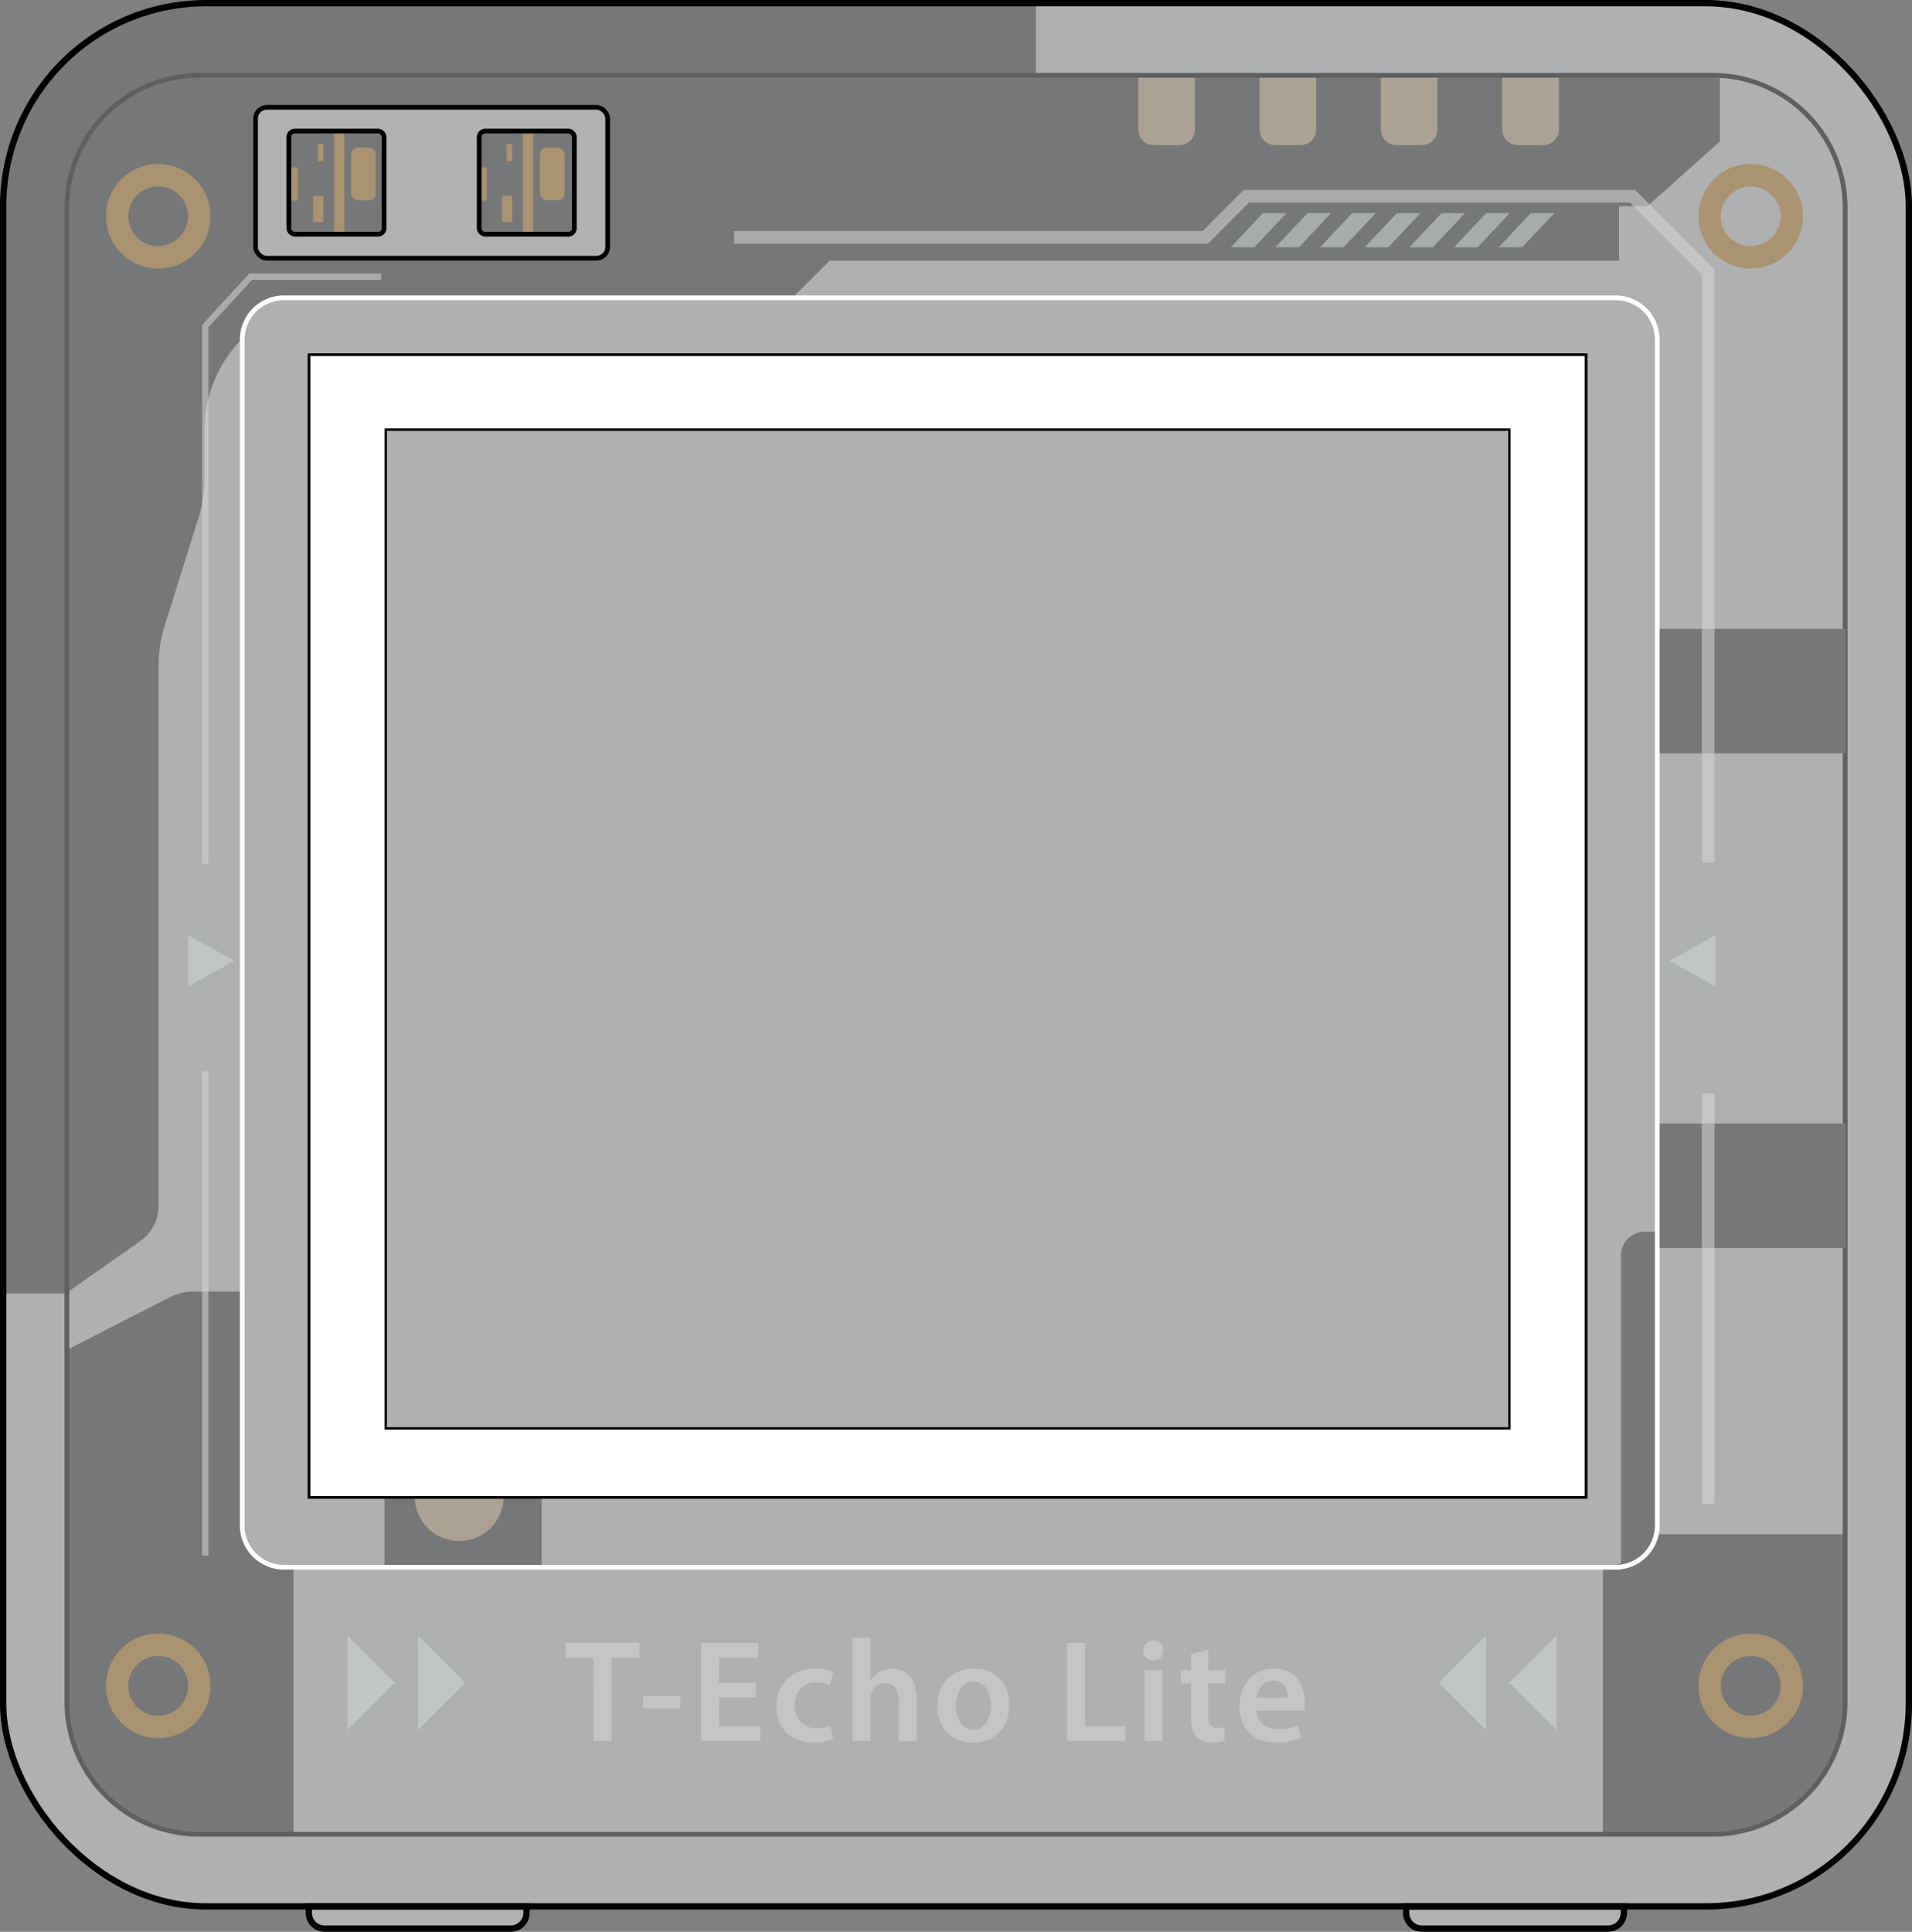 <?xml version="1.0" encoding="UTF-8" standalone="no"?>
<svg
   viewBox="0 0 604.64 610.86"
   version="1.1"
   id="svg89"
   sodipodi:docname="techo_lite.svg"
   inkscape:version="1.4 (e7c3feb1, 2024-10-09)"
   width="604.64"
   height="610.86"
   xmlns:inkscape="http://www.inkscape.org/namespaces/inkscape"
   xmlns:sodipodi="http://sodipodi.sourceforge.net/DTD/sodipodi-0.dtd"
   xmlns="http://www.w3.org/2000/svg"
   xmlns:svg="http://www.w3.org/2000/svg">
  <rect x="0" y="0" width="604.64" height="610.86" fill="#808080" stroke="none"/>
  <sodipodi:namedview
     id="namedview89"
     pagecolor="#ffffff"
     bordercolor="#000000"
     borderopacity="0.25"
     inkscape:showpageshadow="2"
     inkscape:pageopacity="0.0"
     inkscape:pagecheckerboard="0"
     inkscape:deskcolor="#d1d1d1"
     inkscape:zoom="0.50344357"
     inkscape:cx="471.75098"
     inkscape:cy="316.81803"
     inkscape:window-width="1472"
     inkscape:window-height="890"
     inkscape:window-x="0"
     inkscape:window-y="38"
     inkscape:window-maximized="1"
     inkscape:current-layer="Layer_3" />
  <defs
     id="defs1">
    <style
       id="style1">.cls-1,.cls-5{fill:#afb1b2;}.cls-2{fill:#353434;}.cls-3{fill:#aa9370;}.cls-4,.cls-6,.cls-7,.cls-8,.cls-9{fill:none;stroke-miterlimit:10;}.cls-4,.cls-6,.cls-8,.cls-9{stroke:#000;}.cls-4,.cls-7{stroke-width:1.5px;}.cls-10,.cls-11,.cls-5{opacity:0.54;}.cls-6{stroke-width:2px;}.cls-7{stroke:#fff;}.cls-8{stroke-width:1.48px;}.cls-9{stroke-width:1.7px;}.cls-10,.cls-12{fill:#d4d6d7;}.cls-13,.cls-16,.cls-21,.cls-22,.cls-25{fill:#fff;}.cls-14{fill:#303030;}.cls-15{fill:#1d1d1b;}.cls-16{font-size:29.05px;font-family:MyriadPro-Semibold, Myriad Pro;font-weight:600;letter-spacing:0em;}.cls-17{letter-spacing:0.05em;}.cls-18{letter-spacing:0.05em;}.cls-19{letter-spacing:0.07em;}.cls-20{letter-spacing:0.05em;}.cls-21,.cls-22,.cls-25{font-size:11.7px;font-family:Square721BT-RomanCondensed, Square721 Cn BT;}.cls-21{letter-spacing:0.05em;}.cls-22,.cls-26{letter-spacing:0.05em;}.cls-23,.cls-25{letter-spacing:0.07em;}.cls-24{letter-spacing:0.07em;}</style>
  </defs>
  <g
     id="Layer_2"
     data-name="Layer 2"
     transform="translate(-223.61,-188.14)">
    <path
       class="cls-1"
       d="m 390.11,791 v 2 a 5,5 0 0 1 -5,5 h -58.86 a 5,5 0 0 1 -5,-5 v -2 z"
       id="path1" />
    <path
       class="cls-1"
       d="m 737.13,791 v 2 a 5,5 0 0 1 -5,5 h -58.86 a 5,5 0 0 1 -5,-5 v -2 z"
       id="path2" />
    <rect
       class="cls-1"
       x="224.61"
       y="189.14"
       width="602.64"
       height="601.84"
       rx="64.19"
       id="rect2" />
    <path
       class="cls-2"
       d="m 807.11,673.3 v 52.94 a 41.93,41.93 0 0 1 -41.93,41.93 h -34.67 v -84.65 c 5.72,-0.41 5.72,-1.23 5.72,-1.23 v -97.16 a 7.48,7.48 0 0 1 7.48,-7.49 h 3.56 v 95.66 z"
       id="path3" />
    <path
       class="cls-2"
       d="m 316.41,683.69 v 84.48 H 286.69 A 41.94,41.94 0 0 1 244.75,726.23 V 615 l 32.68,-16.7 a 15.7,15.7 0 0 1 7.17,-1.73 h 15.61 v 73.92 a 13.2,13.2 0 0 0 13.21,13.21 z"
       id="path4" />
    <path
       class="cls-2"
       d="m 767.49,211.86 v 21 l -22.87,20.48 h -9 v 17.23 H 485.94 l -12,12 -160.49,-0.31 c 0,0 -8.54,1 -10.93,5.7 -2.39,4.7 -2.2,7.16 -2.2,7.16 v 0 a 40.91,40.91 0 0 0 -12,28.92 v 15.36 a 40.89,40.89 0 0 1 -1.86,12.18 l -10.87,34.81 a 41,41 0 0 0 -1.85,12.19 v 170.96 a 13.45,13.45 0 0 1 -5.71,11 L 244.4,597.16 H 224.61 V 253.33 a 64.19,64.19 0 0 1 64.19,-64.19 h 262.38 v 23.08 z"
       id="path5" />
    <path
       class="cls-3"
       d="m 583.46,212.15 h 18 v 16.9 a 5,5 0 0 1 -5,5 h -7.92 a 5,5 0 0 1 -5,-5 v -16.9 z"
       id="path6" />
    <path
       class="cls-3"
       d="m 621.83,212.15 h 18 v 16.9 a 5,5 0 0 1 -5,5 h -7.92 a 5,5 0 0 1 -5,-5 v -16.9 z"
       id="path7" />
    <path
       class="cls-3"
       d="m 660.19,212.15 h 18 v 16.9 a 5,5 0 0 1 -5,5 h -7.92 a 5,5 0 0 1 -5,-5 v -16.9 z"
       id="path8" />
    <path
       class="cls-3"
       d="m 698.56,212.15 h 18 v 16.9 a 5,5 0 0 1 -5,5 h -7.92 a 5,5 0 0 1 -5,-5 v -16.9 z"
       id="path9" />
    <path
       class="cls-4"
       d="m 807.11,253.88 v 472.36 a 41.94,41.94 0 0 1 -41.94,41.93 H 286.69 A 41.94,41.94 0 0 1 244.75,726.24 V 253.88 a 41.94,41.94 0 0 1 41.94,-41.94 h 478.48 a 41.94,41.94 0 0 1 41.94,41.94 z"
       id="path10" />
    <rect
       class="cls-2"
       x="747.73"
       y="386.98"
       width="59.62"
       height="39.38"
       id="rect10" />
    <rect
       class="cls-2"
       x="747.73"
       y="543.4"
       width="59.62"
       height="39.38"
       id="rect11" />
    <polyline
       class="cls-2"
       points="345.2 640.17 345.2 683.13 394.89 683.13 394.89 639.44"
       id="polyline11" />
    <circle
       class="cls-3"
       cx="368.82"
       cy="661.38"
       r="14.06"
       id="circle11" />
    <rect
       class="cls-5"
       x="224.61"
       y="189.14"
       width="602.64"
       height="601.84"
       rx="64.19"
       id="rect12" />
  </g>
  <g
     id="Layer_3"
     data-name="Layer 3"
     transform="translate(-223.61,-188.14)">
    <path
       class="cls-1"
       d="M 412.23,222.08 H 308 a 3.54,3.54 0 0 0 -3.55,3.54 v 40.62 a 3.55,3.55 0 0 0 3.55,3.55 h 104.23 a 3.54,3.54 0 0 0 3.54,-3.55 v -40.62 a 3.53,3.53 0 0 0 -3.54,-3.54 z m -67.17,38.26 a 1.86,1.86 0 0 1 -1.86,1.86 h -26.38 a 1.85,1.85 0 0 1 -1.85,-1.86 v -28.89 a 1.85,1.85 0 0 1 1.85,-1.85 h 26.38 a 1.85,1.85 0 0 1 1.86,1.85 z m 60.18,0 a 1.85,1.85 0 0 1 -1.85,1.86 H 377 a 1.86,1.86 0 0 1 -1.86,-1.86 V 231.45 A 1.85,1.85 0 0 1 377,229.6 h 26.38 a 1.85,1.85 0 0 1 1.85,1.85 z"
       id="path12" />
    <rect
       class="cls-3"
       x="394.34"
       y="234.8"
       width="7.82"
       height="16.67"
       rx="2.16"
       id="rect13" />
    <rect
       class="cls-3"
       x="382.35"
       y="250.04"
       width="3.26"
       height="8.34"
       rx="0.4"
       id="rect14" />
    <rect
       class="cls-3"
       x="383.79"
       y="233.63"
       width="1.82"
       height="5.47"
       rx="0.4"
       id="rect15" />
    <rect
       class="cls-3"
       x="375.19"
       y="241.05"
       width="2.34"
       height="10.55"
       rx="0.4"
       id="rect16" />
    <rect
       class="cls-3"
       x="388.96"
       y="229.67"
       width="3.28"
       height="31.91"
       id="rect17" />
    <rect
       class="cls-3"
       x="334.61"
       y="234.8"
       width="7.82"
       height="16.67"
       rx="2.16"
       id="rect18" />
    <rect
       class="cls-3"
       x="322.63"
       y="250.04"
       width="3.26"
       height="8.34"
       rx="0.4"
       id="rect19" />
    <rect
       class="cls-3"
       x="324.06"
       y="233.63"
       width="1.82"
       height="5.47"
       rx="0.4"
       id="rect20" />
    <rect
       class="cls-3"
       x="315.46"
       y="241.05"
       width="2.34"
       height="10.55"
       rx="0.4"
       id="rect21" />
    <rect
       class="cls-3"
       x="329.24"
       y="229.67"
       width="3.28"
       height="31.91"
       id="rect22" />
    <rect
       class="cls-6"
       x="224.61"
       y="189.14"
       width="602.64"
       height="601.84"
       rx="64.19"
       id="rect23" />
    <path
       class="cls-3"
       d="M 273.66,240 A 16.53,16.53 0 1 0 290.19,256.53 16.53,16.53 0 0 0 273.66,240 Z m 0,26 a 9.45,9.45 0 1 1 9.44,-9.44 9.44,9.44 0 0 1 -9.44,9.36 z"
       id="path23" />
    <path
       class="cls-3"
       d="M 777.25,240 A 16.53,16.53 0 1 0 793.78,256.53 16.53,16.53 0 0 0 777.25,240 Z m 0,26 a 9.45,9.45 0 1 1 9.44,-9.44 9.44,9.44 0 0 1 -9.44,9.36 z"
       id="path24" />
    <path
       class="cls-3"
       d="m 273.66,704.69 a 16.53,16.53 0 1 0 16.53,16.53 16.53,16.53 0 0 0 -16.53,-16.53 z m 0,26 a 9.45,9.45 0 1 1 9.44,-9.44 9.44,9.44 0 0 1 -9.44,9.41 z"
       id="path25" />
    <path
       class="cls-3"
       d="m 777.25,704.69 a 16.53,16.53 0 1 0 16.53,16.53 16.53,16.53 0 0 0 -16.53,-16.53 z m 0,26 a 9.45,9.45 0 1 1 9.44,-9.44 9.44,9.44 0 0 1 -9.44,9.41 z"
       id="path26" />
    <path
       class="cls-7"
       d="m 747.7,295.52 v 375 a 13.21,13.21 0 0 1 -13.22,13.21 H 313.42 a 13.2,13.2 0 0 1 -13.21,-13.21 v -375 a 13.21,13.21 0 0 1 13.21,-13.21 h 421.06 a 13.22,13.22 0 0 1 13.22,13.21 z"
       id="path27" />
    <rect
       class="cls-4"
       x="314.96"
       y="229.6"
       width="30.09"
       height="32.6"
       rx="1.86"
       id="rect27" />
    <rect
       class="cls-8"
       x="304.43"
       y="222.08"
       width="111.34"
       height="47.71"
       rx="3.54"
       id="rect28" />
    <rect
       class="cls-4"
       x="375.15"
       y="229.6"
       width="30.09"
       height="32.6"
       rx="1.86"
       id="rect29" />
    <path
       class="cls-1"
       d="m 321.75,300.73 v 360.49 h 403 V 300.73 Z M 701.32,640.17 H 345.2 V 323.62 h 356.12 z"
       id="path29" />
    <rect
       class="cls-9"
       x="321.75"
       y="300.73"
       width="403.02"
       height="360.49"
       id="rect30" />
    <rect
       class="cls-4"
       x="345.2"
       y="323.63"
       width="356.12"
       height="316.55"
       id="rect31" />
    <polyline
       class="cls-10"
       points="333.48 705.33 348.43 720.28 333.48 735.22"
       id="polyline31" />
    <polyline
       class="cls-10"
       points="355.78 705.33 370.72 720.28 355.78 735.22"
       id="polyline32" />
    <polyline
       class="cls-10"
       points="715.84 705.33 700.89 720.28 715.84 735.22"
       id="polyline33" />
    <polyline
       class="cls-10"
       points="693.54 705.33 678.6 720.28 693.54 735.22"
       id="polyline34" />
    <g
       class="cls-11"
       id="g43">
      <path
         class="cls-12"
         d="m 411.29,712.38 h -8.85 v -4.75 h 23.45 v 4.75 H 417 v 26.3 h -5.66 z"
         id="path34" />
      <path
         class="cls-12"
         d="m 438.74,724.45 v 3.91 H 427 v -3.91 z"
         id="path35" />
      <path
         class="cls-12"
         d="M 462.69,724.91 H 451 V 734 h 13.08 v 4.65 h -18.76 v -31 h 18.06 v 4.66 H 451 v 8 h 11.7 z"
         id="path36" />
      <path
         class="cls-12"
         d="m 487.06,738 a 16.49,16.49 0 0 1 -6.36,1.15 c -7,0 -11.56,-4.46 -11.56,-11.42 0,-6.73 4.6,-12 12.48,-12 a 14.12,14.12 0 0 1 5.48,1.06 l -1,4.24 a 10.05,10.05 0 0 0 -4.29,-0.88 c -4.33,0 -6.91,3.18 -6.86,7.28 0,4.61 3,7.24 6.86,7.24 a 11,11 0 0 0 4.47,-0.88 z"
         id="path37" />
      <path
         class="cls-12"
         d="m 493.18,706 h 5.71 v 13.36 H 499 a 8.14,8.14 0 0 1 6.68,-3.6 c 3.83,0 7.84,2.54 7.84,9.72 v 13.22 h -5.67 v -12.59 c 0,-3.27 -1.2,-5.71 -4.33,-5.71 a 4.63,4.63 0 0 0 -4.38,3.17 4.88,4.88 0 0 0 -0.23,1.71 v 13.4 h -5.71 z"
         id="path38" />
      <path
         class="cls-12"
         d="m 542.79,727.26 c 0,8.24 -5.8,11.93 -11.52,11.93 -6.35,0 -11.24,-4.38 -11.24,-11.56 0,-7.37 4.84,-11.89 11.61,-11.89 6.77,0 11.15,4.7 11.15,11.52 z m -16.91,0.23 c 0,4.33 2.12,7.6 5.58,7.6 3.22,0 5.48,-3.18 5.48,-7.69 0,-3.5 -1.57,-7.51 -5.44,-7.51 -3.87,0 -5.62,3.87 -5.62,7.6 z"
         id="path39" />
      <path
         class="cls-12"
         d="m 561.07,707.63 h 5.67 v 26.31 h 12.76 v 4.74 h -18.43 z"
         id="path40" />
      <path
         class="cls-12"
         d="m 591.52,710 a 3.18,3.18 0 1 1 -3.18,-3.08 3,3 0 0 1 3.18,3.08 z m -6,28.7 v -22.45 h 5.72 v 22.43 z"
         id="path41" />
      <path
         class="cls-12"
         d="m 605.71,709.85 v 6.4 h 5.39 v 4.24 h -5.39 v 9.9 c 0,2.72 0.73,4.15 2.9,4.15 a 8.26,8.26 0 0 0 2.21,-0.28 l 0.09,4.33 a 12.52,12.52 0 0 1 -4.1,0.55 6.56,6.56 0 0 1 -4.88,-1.84 c -1.2,-1.29 -1.75,-3.32 -1.75,-6.26 V 720.49 H 597 v -4.24 h 3.23 v -5.07 z"
         id="path42" />
      <path
         class="cls-12"
         d="m 621,729.06 c 0.14,4.05 3.32,5.8 6.91,5.8 a 16.94,16.94 0 0 0 6.22,-1 l 0.83,3.91 a 21.15,21.15 0 0 1 -7.83,1.38 c -7.28,0 -11.56,-4.46 -11.56,-11.33 0,-6.22 3.78,-12.07 11,-12.07 7.22,0 9.68,6 9.68,10.92 a 14.13,14.13 0 0 1 -0.19,2.4 z m 9.86,-4 c 0.05,-2.07 -0.87,-5.48 -4.65,-5.48 -3.5,0 -5,3.18 -5.21,5.48 z"
         id="path43" />
    </g>
    <g
       class="cls-11"
       id="g44">
      <rect
         class="cls-12"
         x="761.79"
         y="533.84"
         width="4"
         height="129.91"
         id="rect43" />
    </g>
    <g
       class="cls-11"
       id="g45">
      <polygon
         class="cls-12"
         points="618.58,252.2 605.58,265.2 455.76,265.2 455.76,261.2 603.92,261.2 616.92,248.2 740.71,248.2 765.79,273.27 765.79,460.93 761.79,460.93 761.79,274.93 739.05,252.2 "
         id="polygon44" />
    </g>
    <polygon
       class="cls-10"
       points="630.43,255.54 622.99,255.54 612.81,266.32 620.26,266.32 "
       id="polygon45" />
    <polygon
       class="cls-10"
       points="644.55,255.54 637.11,255.54 626.93,266.32 634.38,266.32 "
       id="polygon46" />
    <polygon
       class="cls-10"
       points="658.68,255.54 651.23,255.54 641.05,266.32 648.5,266.32 "
       id="polygon47" />
    <polygon
       class="cls-10"
       points="672.8,255.54 665.35,255.54 655.17,266.32 662.62,266.32 "
       id="polygon48" />
    <polygon
       class="cls-10"
       points="686.92,255.54 679.47,255.54 669.29,266.32 676.74,266.32 "
       id="polygon49" />
    <polygon
       class="cls-10"
       points="701.04,255.54 693.59,255.54 683.41,266.32 690.86,266.32 "
       id="polygon50" />
    <polygon
       class="cls-10"
       points="715.16,255.54 707.71,255.54 697.54,266.32 704.99,266.32 "
       id="polygon51" />
    <polygon
       class="cls-10"
       points="751.49,491.96 766.13,483.86 766.13,500.06 "
       id="polygon52" />
    <polygon
       class="cls-10"
       points="297.73,491.96 283.09,500.06 283.09,483.86 "
       id="polygon53" />
    <g
       class="cls-11"
       id="g54">
      <polygon
         class="cls-12"
         points="344.18,274.64 344.18,276.64 303.33,276.64 289.53,291.62 289.53,461.34 287.53,461.34 287.53,290.84 302.46,274.64 "
         id="polygon54" />
    </g>
    <g
       class="cls-11"
       id="g55">
      <rect
         class="cls-12"
         x="287.53"
         y="526.84"
         width="2"
         height="153.21"
         id="rect54" />
    </g>
    <path
       class="cls-13"
       d="m 321.75,300.73 v 360.49 h 403 V 300.73 Z M 701.32,640.17 H 345.2 V 323.62 h 356.12 z"
       id="path55" />
    <path
       class="cls-6"
       d="m 390.11,791 v 2 a 5,5 0 0 1 -5,5 h -58.86 a 5,5 0 0 1 -5,-5 v -2 z"
       id="path88" />
    <path
       class="cls-6"
       d="m 737.13,791 v 2 a 5,5 0 0 1 -5,5 h -58.86 a 5,5 0 0 1 -5,-5 v -2 z"
       id="path89" />
  </g>
</svg>
